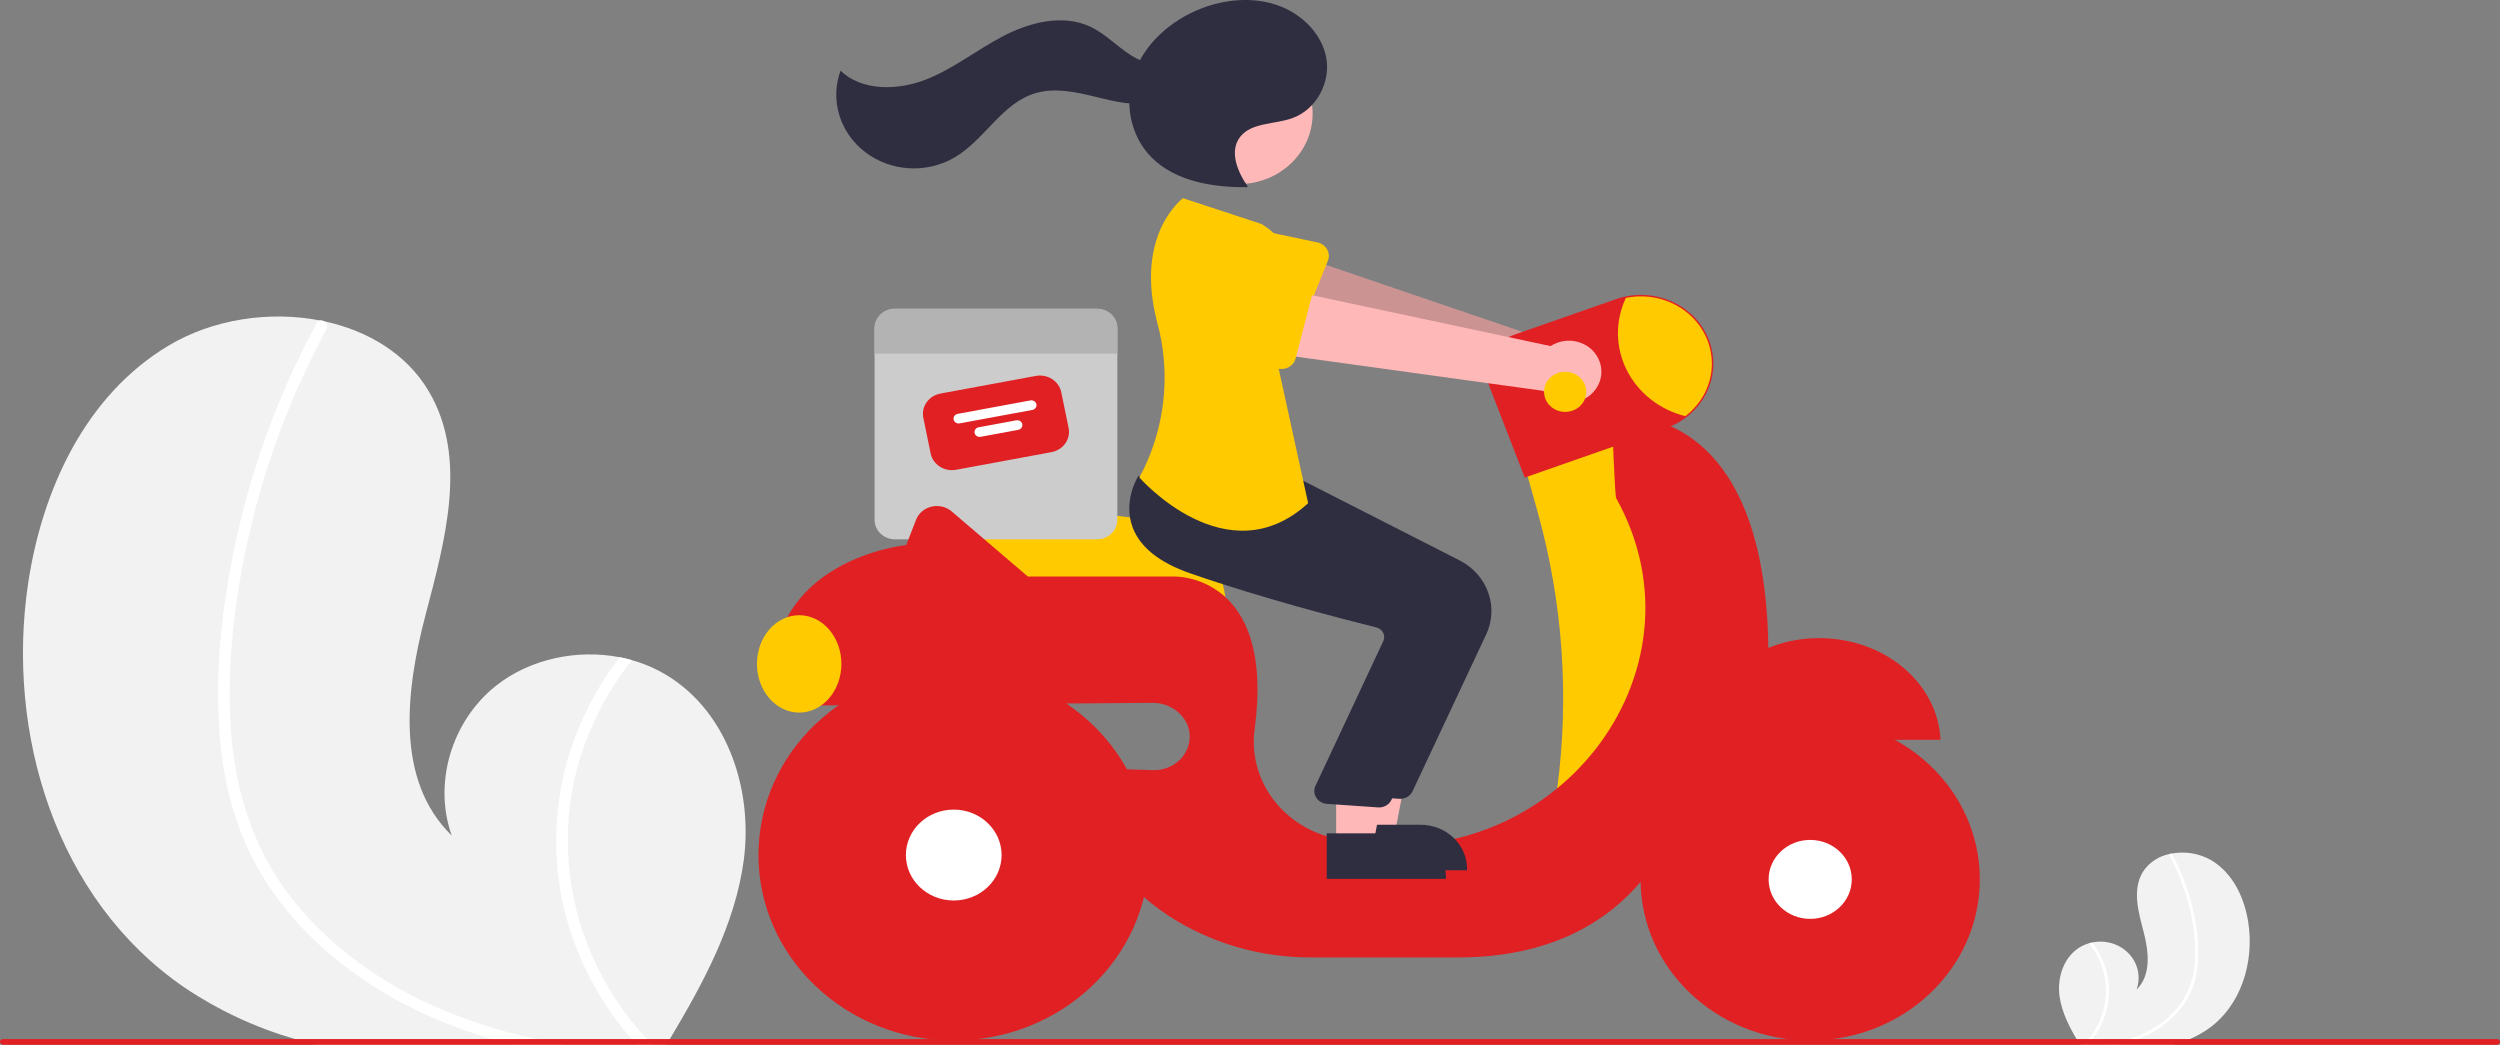 <svg width="670" height="280" viewBox="0 0 670 280" fill="none" xmlns="http://www.w3.org/2000/svg">
<rect x="0" y="0" width="670" height="280" fill="#808080" stroke="none"/>
<g clip-path="url(#clip0_1084_324)">
<path d="M199.327 230.543C197.024 247.681 188.554 263.361 179.518 278.465C179.219 278.979 178.912 279.486 178.597 280H84.683C82.784 279.532 80.909 279.018 79.042 278.465C68.435 275.398 58.421 270.72 49.389 264.612C14.839 240.974 1.543 196.306 7.549 156.282C11.283 131.415 22.775 106.027 45.154 92.634C56.97 85.551 72.148 83.248 85.75 85.881C86.106 85.942 86.462 86.019 86.825 86.088C98.528 88.59 108.954 94.806 114.886 104.822C125.554 122.82 119.202 145.115 113.957 165.146C108.727 185.178 105.89 209.154 121.069 223.928C116.058 209.921 121.004 193.213 132.974 183.742C142.017 176.597 154.609 173.919 166.094 176.137C167.193 176.359 168.276 176.612 169.343 176.919C171.921 177.636 174.407 178.625 176.754 179.867C194.655 189.36 201.905 211.226 199.327 230.543Z" fill="#F2F2F2"/>
<path d="M143.642 278.465C146.244 279.041 148.854 279.547 151.481 280H137.281C135.422 279.524 133.571 279.018 131.737 278.465C127.704 277.268 123.733 275.894 119.824 274.344C104.145 268.096 89.702 258.718 78.775 246.238C73.431 240.192 69.067 233.423 65.828 226.153C62.315 217.937 60.083 209.278 59.201 200.45C57.221 182.338 59.241 163.726 63.015 145.936C66.91 127.498 73.198 109.589 81.733 92.619C82.76 90.585 83.821 88.564 84.918 86.556C84.993 86.391 85.107 86.244 85.251 86.127C85.396 86.01 85.566 85.926 85.75 85.881C86.123 85.812 86.51 85.886 86.825 86.088C87.203 86.294 87.484 86.63 87.609 87.028C87.734 87.424 87.693 87.852 87.496 88.222C78.695 104.52 72.024 121.778 67.63 139.612C63.331 157.011 60.89 175.216 61.722 193.106C62.514 209.821 67.113 226.261 77.547 239.93C87.076 252.409 100.233 262.248 114.789 268.948C124.002 273.134 133.68 276.326 143.642 278.465Z" fill="white"/>
<path d="M174.806 280H170.619C170.151 279.493 169.698 278.979 169.254 278.465C159.718 267.462 153.258 254.354 150.471 240.352C147.087 222.878 149.719 204.834 157.979 188.892C160.283 184.422 162.999 180.153 166.093 176.136C167.192 176.359 168.276 176.612 169.342 176.919C161.203 187.16 155.728 199.084 153.364 211.717C151.256 223.555 151.957 235.69 155.416 247.237C158.875 258.785 165.005 269.454 173.359 278.465C173.828 278.979 174.313 279.493 174.806 280Z" fill="white"/>
<path d="M551.945 266.948C552.553 271.471 554.789 275.609 557.173 279.595C557.252 279.731 557.333 279.864 557.417 280H582.202C582.703 279.877 583.198 279.741 583.691 279.595C586.49 278.786 589.133 277.551 591.517 275.939C600.635 269.7 604.144 257.912 602.559 247.349C601.574 240.786 598.541 234.085 592.634 230.551C589.427 228.696 585.601 228.059 581.92 228.768C581.826 228.785 581.733 228.805 581.637 228.823C580.105 229.104 578.653 229.69 577.376 230.543C576.1 231.395 575.028 232.494 574.231 233.767C571.415 238.517 573.092 244.401 574.476 249.688C575.856 254.975 576.605 261.302 572.599 265.202C573.186 263.571 573.306 261.821 572.945 260.132C572.584 258.444 571.756 256.876 570.546 255.592C569.336 254.308 567.787 253.352 566.06 252.825C564.332 252.297 562.488 252.215 560.716 252.589C560.426 252.647 560.14 252.714 559.859 252.795C559.178 252.985 558.522 253.245 557.903 253.573C553.178 256.079 551.265 261.849 551.945 266.948Z" fill="#F2F2F2"/>
<path d="M566.642 279.595C565.955 279.747 565.266 279.88 564.573 280H568.32C568.811 279.874 569.3 279.741 569.784 279.595C570.848 279.279 571.896 278.916 572.928 278.507C577.112 276.894 580.827 274.35 583.761 271.09C585.172 269.494 586.323 267.707 587.178 265.789C588.105 263.62 588.695 261.335 588.927 259.005C589.352 254.189 589.013 249.339 587.92 244.618C586.892 239.752 585.233 235.025 582.98 230.547C582.71 230.01 582.429 229.477 582.14 228.947C582.12 228.903 582.09 228.864 582.052 228.833C582.014 228.802 581.969 228.78 581.92 228.768C581.822 228.75 581.72 228.77 581.637 228.823C581.537 228.877 581.463 228.966 581.43 229.071C581.397 229.176 581.407 229.289 581.46 229.386C583.782 233.687 585.543 238.242 586.703 242.949C587.897 247.566 588.421 252.316 588.262 257.067C588.176 261.486 586.724 265.784 584.085 269.425C581.519 272.704 578.144 275.334 574.257 277.083C571.825 278.188 569.271 279.03 566.642 279.595Z" fill="white"/>
<path d="M558.417 280H559.522C559.645 279.866 559.765 279.731 559.882 279.595C562.399 276.691 564.104 273.232 564.839 269.536C565.732 264.925 565.038 260.162 562.858 255.955C562.249 254.775 561.533 253.649 560.716 252.589C560.426 252.647 560.14 252.714 559.859 252.795C562.007 255.498 563.452 258.645 564.076 261.979C564.632 265.103 564.447 268.306 563.534 271.353C562.621 274.401 561.003 277.217 558.799 279.595C558.675 279.731 558.547 279.866 558.417 280Z" fill="white"/>
<path d="M328.542 163.096H250.97L250.148 140.447C250.112 139.466 250.301 138.488 250.701 137.582C251.102 136.676 251.704 135.864 252.467 135.2C253.23 134.536 254.135 134.038 255.12 133.738C256.105 133.438 257.147 133.345 258.174 133.464L303.316 138.714H303.321C310.014 138.731 316.426 141.266 321.153 145.765C325.881 150.263 328.538 156.357 328.542 162.713V163.096Z" fill="#FFCA00"/>
<path d="M293.968 82.757H239.865C239.146 82.757 238.433 82.891 237.769 83.153C237.104 83.414 236.5 83.797 235.991 84.28C235.482 84.763 235.079 85.337 234.803 85.968C234.528 86.6 234.387 87.276 234.387 87.96V139.336C234.387 140.02 234.528 140.696 234.803 141.328C235.079 141.959 235.482 142.533 235.991 143.016C236.5 143.499 237.104 143.882 237.769 144.144C238.433 144.405 239.146 144.539 239.865 144.539H293.968C294.688 144.539 295.4 144.405 296.065 144.144C296.73 143.882 297.334 143.499 297.843 143.016C298.352 142.533 298.755 141.959 299.03 141.328C299.306 140.696 299.447 140.02 299.447 139.336V87.96C299.447 87.276 299.306 86.6 299.03 85.968C298.755 85.337 298.352 84.763 297.843 84.28C297.334 83.797 296.73 83.414 296.065 83.153C295.4 82.891 294.688 82.757 293.968 82.757Z" fill="#CCCCCC"/>
<path d="M281.783 121.175L256.239 125.898C254.724 126.177 253.154 125.873 251.874 125.054C250.595 124.235 249.709 122.967 249.413 121.529L247.449 111.954C247.156 110.515 247.475 109.024 248.338 107.809C249.201 106.594 250.536 105.753 252.05 105.471L277.594 100.747C279.11 100.469 280.679 100.772 281.959 101.592C283.239 102.411 284.124 103.678 284.421 105.117L286.385 114.692C286.678 116.131 286.358 117.621 285.496 118.837C284.633 120.052 283.298 120.893 281.783 121.175Z" fill="#E12023"/>
<path d="M276.673 109.862L257.178 113.467C256.822 113.533 256.452 113.462 256.151 113.269C255.85 113.076 255.642 112.778 255.572 112.439C255.503 112.101 255.578 111.75 255.781 111.464C255.984 111.178 256.298 110.98 256.655 110.914L276.149 107.309C276.506 107.243 276.875 107.314 277.176 107.507C277.478 107.7 277.686 107.998 277.755 108.337C277.825 108.676 277.75 109.027 277.547 109.313C277.344 109.599 277.029 109.796 276.673 109.862Z" fill="white"/>
<path d="M272.884 115.201L262.8 117.066C262.444 117.132 262.074 117.06 261.773 116.867C261.472 116.675 261.264 116.376 261.194 116.037C261.125 115.699 261.2 115.348 261.403 115.062C261.606 114.776 261.92 114.578 262.277 114.512L272.36 112.648C272.537 112.615 272.718 112.616 272.894 112.65C273.071 112.684 273.238 112.75 273.387 112.846C273.537 112.941 273.664 113.064 273.764 113.206C273.863 113.348 273.932 113.508 273.966 113.676C274.001 113.843 274 114.016 273.964 114.183C273.928 114.35 273.858 114.51 273.758 114.651C273.657 114.793 273.528 114.914 273.378 115.009C273.228 115.103 273.06 115.168 272.884 115.201Z" fill="white"/>
<path d="M299.447 87.96V94.788H234.387V87.96C234.387 87.276 234.528 86.6 234.803 85.968C235.079 85.337 235.482 84.763 235.991 84.28C236.5 83.797 237.104 83.414 237.769 83.153C238.433 82.891 239.146 82.757 239.865 82.757H293.968C294.688 82.757 295.4 82.891 296.065 83.153C296.73 83.414 297.334 83.797 297.843 84.28C298.352 84.763 298.755 85.337 299.03 85.968C299.306 86.6 299.447 87.276 299.447 87.96Z" fill="#B3B3B3"/>
<path d="M429.366 96.927C428.991 95.775 428.354 94.716 427.501 93.824C426.647 92.931 425.598 92.228 424.428 91.762C423.257 91.296 421.993 91.08 420.725 91.128C419.456 91.176 418.215 91.488 417.087 92.042L342.654 66.682L339.376 84.34L413.572 103.715C414.676 105.452 416.413 106.744 418.454 107.347C420.495 107.949 422.697 107.819 424.644 106.983C426.591 106.146 428.147 104.66 429.017 102.807C429.888 100.953 430.012 98.861 429.366 96.927Z" fill="#FFB8B8"/>
<path opacity="0.2" d="M429.366 96.927C428.991 95.775 428.354 94.716 427.501 93.824C426.647 92.931 425.598 92.228 424.428 91.762C423.257 91.296 421.993 91.08 420.725 91.128C419.456 91.176 418.215 91.488 417.087 92.042L342.654 66.682L339.376 84.34L413.572 103.715C414.676 105.452 416.413 106.744 418.454 107.347C420.495 107.949 422.697 107.819 424.644 106.983C426.591 106.146 428.147 104.66 429.017 102.807C429.888 100.953 430.012 98.861 429.366 96.927Z" fill="black"/>
<path d="M355.866 69.9L348.837 87.337C348.637 87.833 348.327 88.282 347.927 88.655C347.528 89.027 347.049 89.312 346.523 89.493C345.996 89.673 345.435 89.744 344.878 89.7C344.32 89.655 343.779 89.498 343.292 89.237L326.21 80.107C323.543 79.121 321.396 77.171 320.241 74.684C319.086 72.197 319.016 69.377 320.047 66.841C321.078 64.306 323.125 62.262 325.741 61.158C328.356 60.054 331.326 59.98 333.999 60.952L353.074 64.969C353.62 65.084 354.134 65.31 354.58 65.631C355.026 65.951 355.394 66.359 355.659 66.827C355.924 67.295 356.079 67.812 356.115 68.342C356.151 68.872 356.066 69.403 355.866 69.9Z" fill="#FFCA00"/>
<path d="M435.225 113.073L408.554 124.585L412.056 137.103C418.818 161.277 420.612 186.462 417.341 211.28L436.841 215.148L453.005 176.006L447.348 131.492L435.225 113.073Z" fill="#FFCA00"/>
<path d="M487.556 171.017C470.033 171.017 455.752 183.114 455.059 198.263H520.053C519.36 183.114 505.08 171.017 487.556 171.017Z" fill="#E12023"/>
<path d="M473.915 173.628C473.003 105.246 431.992 111.537 431.992 111.537C431.992 111.537 432.759 132.822 433.128 133.484C459.262 180.438 416.131 235.486 361.23 225.359C360.195 225.168 359.201 224.974 358.247 224.778C351.291 223.398 345.149 219.555 341.071 214.028C336.992 208.502 335.284 201.708 336.294 195.028C341.702 153.787 314.803 154.516 314.803 154.516H275.471L255.045 137.059C254.324 136.443 253.455 136.004 252.514 135.781C251.573 135.557 250.588 135.556 249.647 135.777C248.705 135.998 247.835 136.435 247.112 137.049C246.389 137.664 245.836 138.437 245.501 139.301L242.873 146.074C242.873 146.074 204.079 149.912 207.312 185.983H219.306C219.277 187.008 219.32 188.034 219.435 189.053L308.944 188.362C314.191 188.322 318.822 192.359 318.844 197.341C318.849 198.554 318.597 199.756 318.102 200.874C317.607 201.993 316.88 203.005 315.963 203.85C315.047 204.695 313.961 205.356 312.769 205.793C311.578 206.23 310.305 206.435 309.029 206.395L294.598 205.938C290.153 224.741 301.064 237.405 313.086 245.367C324.404 252.756 337.836 256.673 351.57 256.592H390.774C441.691 256.592 450.581 215.915 450.581 215.915C477.252 205.17 473.915 173.628 473.915 173.628Z" fill="#E12023"/>
<path d="M485.132 278.849C510.239 278.849 530.593 259.52 530.593 235.678C530.593 211.835 510.239 192.507 485.132 192.507C460.024 192.507 439.67 211.835 439.67 235.678C439.67 259.52 460.024 278.849 485.132 278.849Z" fill="#E12023"/>
<path d="M485.131 246.259C491.285 246.259 496.274 241.522 496.274 235.678C496.274 229.834 491.285 225.097 485.131 225.097C478.978 225.097 473.989 229.834 473.989 235.678C473.989 241.522 478.978 246.259 485.131 246.259Z" fill="white"/>
<path d="M255.602 278.849C284.504 278.849 307.933 256.6 307.933 229.154C307.933 201.709 284.504 179.46 255.602 179.46C226.7 179.46 203.271 201.709 203.271 229.154C203.271 256.6 226.7 278.849 255.602 278.849Z" fill="#E12023"/>
<path d="M255.602 241.334C262.686 241.334 268.428 235.881 268.428 229.154C268.428 222.427 262.686 216.974 255.602 216.974C248.518 216.974 242.776 222.427 242.776 229.154C242.776 235.881 248.518 241.334 255.602 241.334Z" fill="white"/>
<path d="M408.63 127.986L399.034 103.235C398.534 101.945 398.306 100.574 398.364 99.201C398.422 97.827 398.764 96.478 399.371 95.23C399.978 93.982 400.838 92.86 401.901 91.928C402.965 90.995 404.211 90.271 405.57 89.796L433.081 80.178C435.471 79.343 438.011 78.962 440.556 79.059C443.101 79.155 445.601 79.727 447.914 80.74C450.226 81.754 452.306 83.191 454.033 84.968C455.761 86.745 457.103 88.828 457.983 91.098C458.777 93.135 459.182 95.29 459.18 97.462C459.17 100.22 458.513 102.941 457.256 105.428C456 107.914 454.176 110.104 451.916 111.837C450.284 113.08 448.45 114.062 446.485 114.745L408.63 127.986Z" fill="#E12023"/>
<path d="M458.776 97.462C458.774 100.164 458.134 102.831 456.903 105.267C455.672 107.702 453.882 109.845 451.664 111.537C448.261 110.685 445.094 109.139 442.384 107.007C439.674 104.875 437.485 102.208 435.97 99.192C434.455 96.175 433.649 92.882 433.61 89.54C433.571 86.198 434.298 82.888 435.742 79.841C438.514 79.268 441.386 79.292 444.147 79.912C446.908 80.531 449.488 81.73 451.697 83.42C453.906 85.11 455.689 87.249 456.914 89.678C458.139 92.108 458.775 94.768 458.776 97.462Z" fill="#FFCA00"/>
<path d="M214.182 190.972C220.431 190.972 225.496 185.13 225.496 177.925C225.496 170.719 220.431 164.877 214.182 164.877C207.933 164.877 202.867 170.719 202.867 177.925C202.867 185.13 207.933 190.972 214.182 190.972Z" fill="#FFCA00"/>
<path d="M363.749 224.109H373.657L378.372 199.705L363.747 199.706L363.749 224.109Z" fill="#FFB8B8"/>
<path d="M361.221 221.037L380.734 221.036H380.735C382.368 221.036 383.985 221.342 385.494 221.935C387.002 222.528 388.373 223.398 389.528 224.495C390.683 225.591 391.599 226.893 392.224 228.326C392.849 229.758 393.17 231.294 393.17 232.845V233.229L361.222 233.23L361.221 221.037Z" fill="#2F2E41"/>
<path d="M375.25 214.093C375.134 214.093 375.018 214.088 374.902 214.077L361.19 213.129C360.635 213.08 360.1 212.911 359.625 212.635C359.15 212.358 358.748 211.982 358.451 211.535C358.153 211.088 357.968 210.582 357.909 210.056C357.85 209.53 357.919 208.998 358.111 208.502L376.462 169.349C376.593 169 376.647 168.629 376.62 168.259C376.592 167.889 376.485 167.529 376.304 167.201C376.123 166.869 375.87 166.577 375.562 166.344C375.254 166.111 374.898 165.943 374.517 165.85C365.887 163.708 343.747 158.004 324.581 151.331C316.369 148.472 311.198 144.34 309.21 139.05C306.588 132.076 310.466 125.715 310.632 125.449L310.763 125.24L328.797 126.796L348.349 128.375L391.194 150.193C394.784 152.037 397.511 155.097 398.832 158.764C400.153 162.432 399.971 166.437 398.321 169.982L378.568 212.046C378.282 212.655 377.817 213.173 377.228 213.536C376.639 213.899 375.952 214.093 375.25 214.093Z" fill="#2F2E41"/>
<path d="M331.933 49.335C342.896 49.335 351.783 40.895 351.783 30.485C351.783 20.074 342.896 11.634 331.933 11.634C320.97 11.634 312.083 20.074 312.083 30.485C312.083 40.895 320.97 49.335 331.933 49.335Z" fill="#FFB8B8"/>
<path d="M358.091 226.411H368L372.714 202.008L358.09 202.008L358.091 226.411Z" fill="#FFB8B8"/>
<path d="M355.563 223.339L375.077 223.339H375.077C376.71 223.339 378.327 223.644 379.836 224.237C381.345 224.831 382.716 225.701 383.871 226.797C385.025 227.894 385.941 229.196 386.566 230.628C387.191 232.061 387.513 233.597 387.513 235.147V235.531L355.564 235.532L355.563 223.339Z" fill="#2F2E41"/>
<path d="M369.592 216.395C369.477 216.395 369.361 216.39 369.244 216.379L355.532 215.431C354.977 215.382 354.442 215.213 353.967 214.937C353.493 214.66 353.091 214.284 352.793 213.837C352.496 213.39 352.311 212.884 352.252 212.358C352.193 211.832 352.262 211.3 352.453 210.804L370.805 171.651C370.936 171.302 370.99 170.931 370.962 170.561C370.935 170.192 370.827 169.831 370.646 169.503C370.466 169.171 370.213 168.879 369.905 168.646C369.597 168.413 369.241 168.245 368.859 168.152C360.23 166.01 338.089 160.307 318.923 153.633C310.712 150.774 305.54 146.642 303.552 141.352C300.931 134.378 304.809 128.018 304.975 127.751L305.105 127.542L323.14 129.098L342.691 130.678L385.537 152.495C389.127 154.339 391.854 157.399 393.175 161.067C394.496 164.734 394.313 168.739 392.664 172.284L372.911 214.348C372.625 214.957 372.159 215.475 371.571 215.838C370.982 216.201 370.294 216.395 369.592 216.395Z" fill="#2F2E41"/>
<path d="M338.055 60.024L317.042 53.116C317.042 53.116 303.85 62.74 310.188 86.616C313.496 98.936 312.532 111.941 307.44 123.701C306.826 125.156 306.12 126.573 305.323 127.946C305.323 127.946 328.761 154.808 350.582 134.853L342.096 96.095C342.096 96.095 355.432 70.385 338.055 60.024Z" fill="#FFCA00"/>
<path d="M334.398 49.976C331.572 45.96 329.343 40.392 332.453 36.571C335.524 32.8 341.58 33.355 346.282 31.686C352.832 29.362 356.63 22.055 355.446 15.511C354.261 8.967 348.729 3.543 342.139 1.323C335.55 -0.897 328.118 -0.175 321.665 2.381C313.721 5.528 306.906 11.614 304.049 19.325C301.191 27.035 302.719 36.292 308.647 42.218C315.003 48.572 324.977 50.265 334.205 50.162" fill="#2F2E41"/>
<path d="M315.933 15.721C312.373 18.473 306.941 17.251 303.12 14.835C299.298 12.42 296.198 8.981 292.063 7.087C284.774 3.749 275.96 5.968 268.866 9.666C261.772 13.364 255.483 18.473 247.989 21.375C240.495 24.277 230.933 24.42 225.259 18.941C223.862 22.783 223.748 26.94 224.932 30.846C226.115 34.752 228.539 38.215 231.873 40.765C235.206 43.314 239.286 44.825 243.557 45.091C247.828 45.357 252.081 44.365 255.736 42.25C263.947 37.501 268.482 27.543 277.692 24.921C282.788 23.471 288.26 24.639 293.41 25.904C298.561 27.17 303.932 28.537 309.129 27.46C314.327 26.383 319.189 21.947 318.528 16.934L315.933 15.721Z" fill="#2F2E41"/>
<path d="M428.379 96.159C427.856 95.06 427.087 94.084 426.124 93.298C425.161 92.513 424.029 91.937 422.806 91.612C421.584 91.287 420.302 91.221 419.049 91.417C417.797 91.614 416.605 92.069 415.558 92.75L338.399 76.305L337.44 94.212L413.587 104.746C414.908 106.341 416.8 107.419 418.904 107.778C421.007 108.136 423.176 107.75 424.999 106.691C426.822 105.633 428.174 103.976 428.796 102.035C429.419 100.094 429.271 98.003 428.379 96.159Z" fill="#FFB8B8"/>
<path d="M351.928 77.95L347.218 96.078C347.084 96.593 346.835 97.076 346.487 97.492C346.139 97.908 345.701 98.248 345.202 98.488C344.703 98.729 344.156 98.864 343.597 98.886C343.038 98.907 342.48 98.814 341.963 98.613L323.825 91.554C321.048 90.889 318.662 89.206 317.191 86.873C315.72 84.54 315.284 81.748 315.978 79.11C316.672 76.472 318.44 74.203 320.893 72.801C323.347 71.399 326.286 70.979 329.065 71.632L348.517 73.384C349.074 73.435 349.613 73.598 350.097 73.864C350.581 74.13 351 74.492 351.323 74.925C351.647 75.359 351.868 75.853 351.973 76.375C352.077 76.897 352.062 77.434 351.928 77.95V77.95Z" fill="#FFCA00"/>
<path d="M419.465 110.386C422.59 110.386 425.122 107.981 425.122 105.014C425.122 102.047 422.59 99.642 419.465 99.642C416.341 99.642 413.808 102.047 413.808 105.014C413.808 107.981 416.341 110.386 419.465 110.386Z" fill="#FFCA00"/>
<path d="M670 279.232C669.999 279.436 669.914 279.631 669.763 279.774C669.611 279.918 669.406 279.999 669.192 280H0.808C0.594 280 0.388 279.919 0.237 279.775C0.085 279.631 0 279.436 0 279.232C0 279.029 0.085 278.834 0.237 278.69C0.388 278.546 0.594 278.465 0.808 278.465H669.192C669.406 278.465 669.611 278.547 669.763 278.69C669.914 278.834 669.999 279.029 670 279.232Z" fill="#E12023"/>
</g>
<defs>
<clipPath id="clip0_1084_324">
<rect width="670" height="280" fill="white"/>
</clipPath>
</defs>
</svg>
